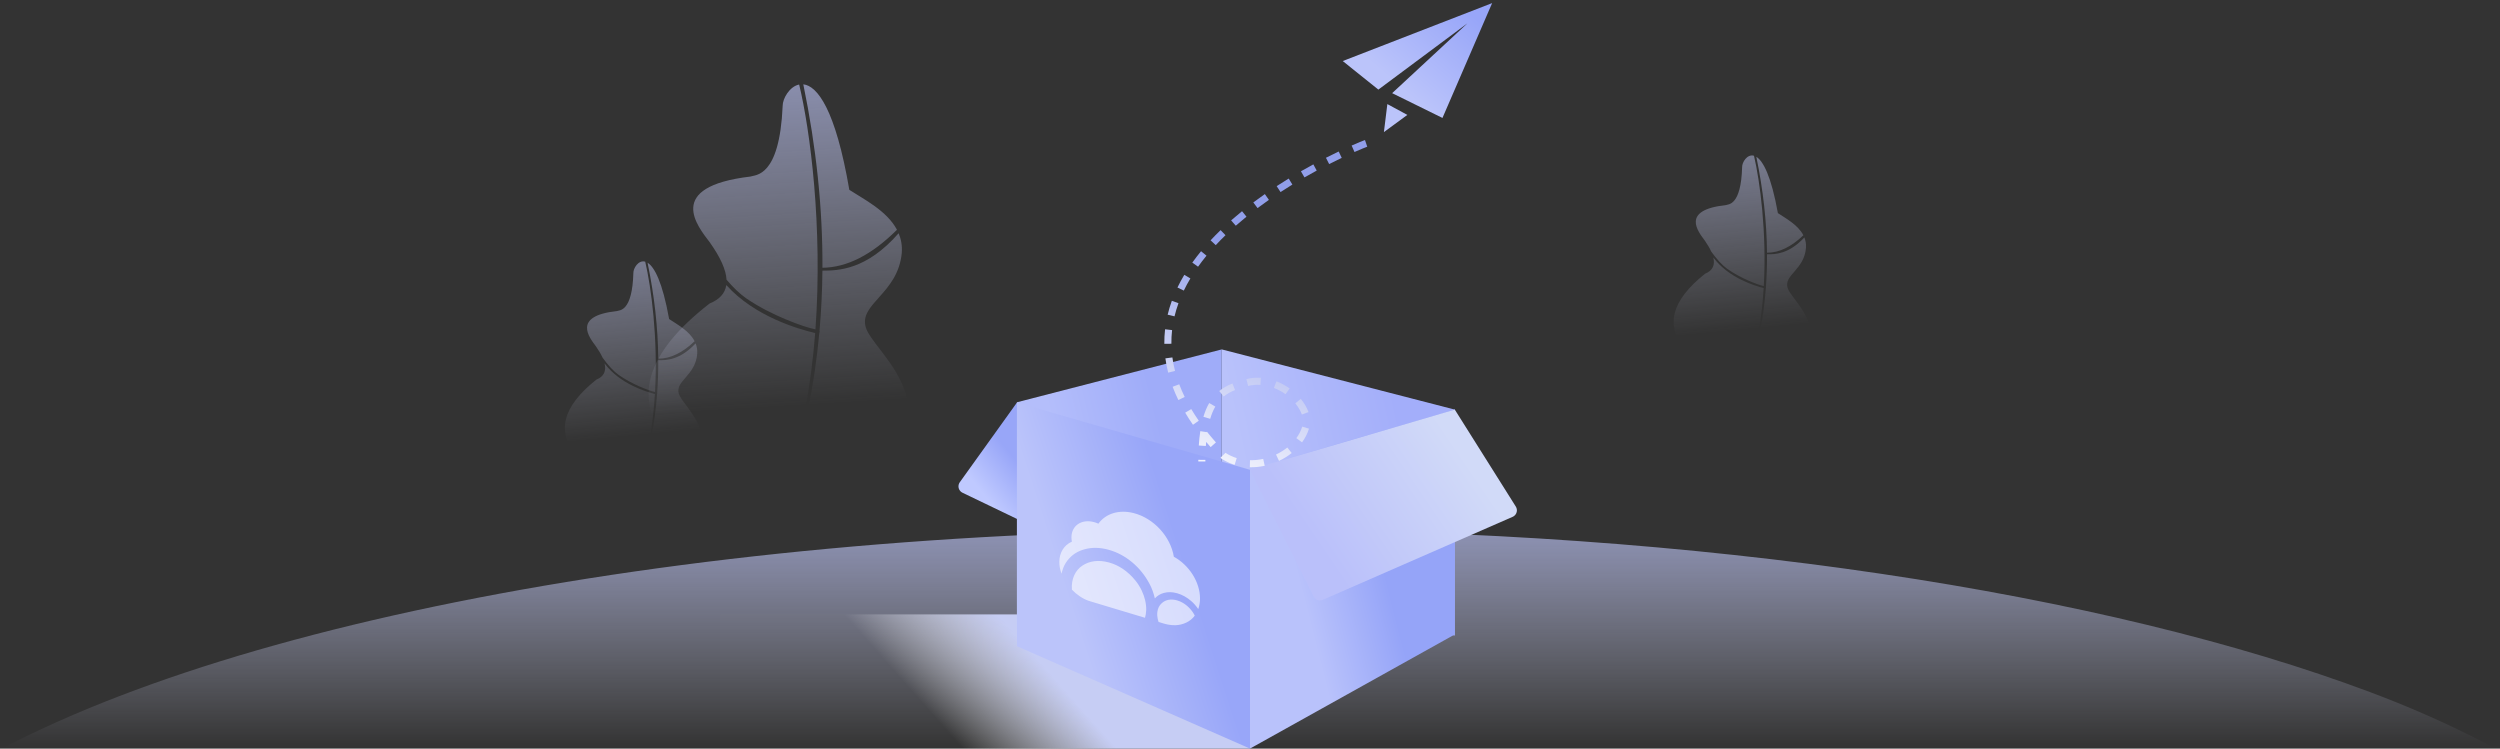 <?xml version="1.0" encoding="UTF-8"?>
<svg width="354px" height="106px" viewBox="0 0 354 106" version="1.1" xmlns="http://www.w3.org/2000/svg" xmlns:xlink="http://www.w3.org/1999/xlink">
    <rect x="0" y="0" width="354" height="106" fill="#333333" stroke="none"/>
    <!-- Generator: Sketch 53.2 (72643) - https://sketchapp.com -->
    <title>Group</title>
    <desc>Created with Sketch.</desc>
    <defs>
        <linearGradient x1="53.183%" y1="59.3%" x2="53.183%" y2="-31.647%" id="linearGradient-1">
            <stop stop-color="#E3E6FF" stop-opacity="0" offset="0%"></stop>
            <stop stop-color="#AAB4F7" offset="100%"></stop>
        </linearGradient>
        <linearGradient x1="35.871%" y1="56.264%" x2="63.674%" y2="50%" id="linearGradient-2">
            <stop stop-color="#FFFFFF" stop-opacity="0.005" offset="0%"></stop>
            <stop stop-color="#C6CDF4" offset="100%"></stop>
        </linearGradient>
        <linearGradient x1="45.631%" y1="75.435%" x2="81.173%" y2="-57.542%" id="linearGradient-3">
            <stop stop-color="#E3E6FF" stop-opacity="0" offset="0%"></stop>
            <stop stop-color="#AAB4F7" offset="100%"></stop>
        </linearGradient>
        <linearGradient x1="45.971%" y1="75.435%" x2="84.165%" y2="-95.699%" id="linearGradient-4">
            <stop stop-color="#E3E6FF" stop-opacity="0" offset="0%"></stop>
            <stop stop-color="#AAB4F7" offset="100%"></stop>
        </linearGradient>
        <linearGradient x1="60.176%" y1="40.443%" x2="32.524%" y2="73.017%" id="linearGradient-5">
            <stop stop-color="#98A6F8" offset="0%"></stop>
            <stop stop-color="#BFC9FF" offset="100%"></stop>
        </linearGradient>
        <linearGradient x1="76.195%" y1="46.237%" x2="28.919%" y2="62.197%" id="linearGradient-6">
            <stop stop-color="#9FACF9" offset="0%"></stop>
            <stop stop-color="#B4BEFB" offset="100%"></stop>
        </linearGradient>
        <linearGradient x1="83.157%" y1="50%" x2="16.843%" y2="67.815%" id="linearGradient-7">
            <stop stop-color="#A3AEFA" offset="0%"></stop>
            <stop stop-color="#B9C2FB" offset="100%"></stop>
        </linearGradient>
        <linearGradient x1="72.069%" y1="46.237%" x2="27.322%" y2="67.815%" id="linearGradient-8">
            <stop stop-color="#98A6F9" offset="0%"></stop>
            <stop stop-color="#BBC4FA" offset="100%"></stop>
        </linearGradient>
        <linearGradient x1="68.167%" y1="53.72%" x2="31.749%" y2="69.029%" id="linearGradient-9">
            <stop stop-color="#95A4F8" offset="0%"></stop>
            <stop stop-color="#B9C2FB" offset="100%"></stop>
        </linearGradient>
        <linearGradient x1="83.699%" y1="32.29%" x2="21.128%" y2="62.721%" id="linearGradient-10">
            <stop stop-color="#D1DAF8" offset="0%"></stop>
            <stop stop-color="#BAC0FA" offset="100%"></stop>
        </linearGradient>
        <linearGradient x1="89.95%" y1="12.102%" x2="50%" y2="72.21%" id="linearGradient-11">
            <stop stop-color="#98A6F9" offset="0%"></stop>
            <stop stop-color="#BBC4FA" offset="100%"></stop>
        </linearGradient>
        <linearGradient x1="28.635%" y1="109.487%" x2="46.282%" y2="35.345%" id="linearGradient-12">
            <stop stop-color="#FFFFFF" offset="0%"></stop>
            <stop stop-color="#919EEA" offset="100%"></stop>
        </linearGradient>
    </defs>
    <g id="我的线索" stroke="none" stroke-width="1" fill="none" fill-rule="evenodd">
        <g id="3、Facebook收件箱-未绑定（空页面）" transform="translate(-702, -374)">
            <g id="Group" transform="translate(675, 371.918)">
                <g id="Rectangle" transform="translate(0, 77.082)">
                    <path d="M408,52 C396.679,39.784 381.569,30.127 362.669,23.028 C325.27,8.981 268.086,9.09494702e-13 204,9.09494702e-13 C120.939,9.09494702e-13 49.472,15.087 17.649,36.736 C10.087,41.88 4.204,46.968 0,52 L408,52 Z" id="Mask-Copy" fill="url(#linearGradient-1)"></path>
                    <polygon fill="url(#linearGradient-2)" points="129 12 188.938 12 204 31 129 31"></polygon>
                </g>
                <path d="M141.066,51.675 C141.145,51.6 141.215,51.491 141.215,51.384 C142.495,48.881 143.684,46.303 144.783,43.65 C146.85,44.482 150.601,45.907 156.772,42.783 C156.787,43.689 156.6,44.619 156.129,45.559 C153.444,50.71 147.792,49.909 147.466,53.409 C147.141,56.909 154.187,67.212 142.25,72.848 C141.399,73.219 137.531,72.539 130.647,70.808 C130.039,70.552 129.448,70.29 128.872,70.021 C133.577,64.437 137.642,58.322 141.066,51.675 Z M131.714,39.757 C132.17,38.427 132.098,36.499 131.5,33.975 C130.747,31.195 128.492,24.259 140.311,27.475 C141.054,27.476 144.067,29.22 148.31,19.895 C148.674,18.977 150.213,17.722 151.601,17.98 C150.655,24.444 147.16,37.942 140.754,50.989 C139.387,50.114 135.615,46.749 133.306,43.235 C132.727,42.354 132.196,41.195 131.714,39.757 Z M131.4,40.447 C133.494,46.181 138.642,50.12 140.522,51.458 C137.254,58.036 133.244,64.477 128.445,69.818 C122.147,66.796 117.869,62.982 115.611,58.376 C112.812,50.621 117.019,45.155 128.233,41.979 C129.739,41.979 130.795,41.469 131.4,40.447 Z M156.739,42.239 C152.105,44.193 148.171,44.538 144.938,43.274 C148.108,35.542 150.514,27.175 152.156,18.175 C153.903,19.105 155.071,23.116 152.601,34.471 C154.005,36.471 156.427,39.213 156.739,42.239 Z" id="Combined-Shape" fill="url(#linearGradient-3)" transform="translate(135.773, 45.446) rotate(-22) translate(-135.773, -45.446) "></path>
                <path d="M276.075,44.333 C276.116,44.291 276.153,44.232 276.153,44.174 C276.823,42.809 277.446,41.402 278.022,39.955 C279.049,40.386 280.872,41.108 283.818,39.723 C283.816,40.197 283.717,40.682 283.481,41.172 C282.075,43.981 279.114,43.545 278.943,45.454 C278.773,47.362 282.464,52.983 276.211,56.057 C275.765,56.259 273.739,55.888 270.133,54.944 C269.921,54.851 269.712,54.756 269.508,54.66 C269.531,54.599 269.556,54.536 269.583,54.468 C272.092,51.388 274.256,48.009 276.075,44.333 Z M270.842,36.645 C270.821,36.126 270.734,35.529 270.58,34.853 C270.186,33.337 269.004,29.554 275.196,31.308 C275.584,31.308 277.163,32.26 279.385,27.173 C279.615,26.57 280.736,25.701 281.538,26.326 C280.971,29.979 279.153,37.084 275.911,43.958 C275.195,43.481 273.219,41.646 272.01,39.729 C271.566,39.026 271.177,37.998 270.842,36.645 Z M270.803,37.527 C271.717,41.023 274.735,43.432 275.79,44.214 C274.064,47.832 271.943,51.374 269.401,54.302 C269.407,54.333 269.384,54.442 269.349,54.585 C265.847,52.908 263.484,50.768 262.257,48.163 C260.791,43.933 262.995,40.952 268.869,39.219 C269.991,39.219 270.636,38.655 270.803,37.527 Z M283.803,39.387 C281.584,40.273 279.683,40.394 278.103,39.75 C279.703,35.684 280.932,31.297 281.789,26.589 C282.457,27.497 282.731,29.868 281.633,35.124 C282.372,36.221 283.651,37.726 283.803,39.387 Z" id="Combined-Shape-Copy" fill="url(#linearGradient-4)" transform="translate(272.818, 41.11) rotate(-22) translate(-272.818, -41.11) "></path>
                <path d="M119.075,59.333 C119.116,59.291 119.153,59.232 119.153,59.174 C119.823,57.809 120.446,56.402 121.022,54.955 C122.049,55.386 123.872,56.108 126.818,54.723 C126.816,55.197 126.717,55.682 126.481,56.172 C125.075,58.981 122.114,58.545 121.943,60.454 C121.773,62.362 125.464,67.983 119.211,71.057 C118.765,71.259 116.739,70.888 113.133,69.944 C112.921,69.851 112.712,69.756 112.508,69.66 C112.531,69.599 112.556,69.536 112.583,69.468 C115.092,66.388 117.256,63.009 119.075,59.333 Z M113.842,51.645 C113.821,51.126 113.734,50.529 113.58,49.853 C113.186,48.337 112.004,44.554 118.196,46.308 C118.584,46.308 120.163,47.26 122.385,42.173 C122.615,41.57 123.736,40.701 124.538,41.326 C123.971,44.979 122.153,52.084 118.911,58.958 C118.195,58.481 116.219,56.646 115.01,54.729 C114.566,54.026 114.177,52.998 113.842,51.645 Z M113.803,52.527 C114.717,56.023 117.735,58.432 118.79,59.214 C117.064,62.832 114.943,66.374 112.401,69.302 C112.407,69.333 112.384,69.442 112.349,69.585 C108.847,67.908 106.484,65.768 105.257,63.163 C103.791,58.933 105.995,55.952 111.869,54.219 C112.991,54.219 113.636,53.655 113.803,52.527 Z M126.803,54.387 C124.584,55.273 122.683,55.394 121.103,54.75 C122.703,50.684 123.932,46.297 124.789,41.589 C125.457,42.497 125.731,44.868 124.633,50.124 C125.372,51.221 126.651,52.726 126.803,54.387 Z" id="Combined-Shape-Copy-2" fill="url(#linearGradient-4)" transform="translate(115.818, 56.11) rotate(-22) translate(-115.818, -56.11) "></path>
                <path d="M171,59.082 L175.491,77.722 L163.285,71.851 C162.787,71.612 162.578,71.014 162.817,70.517 C162.843,70.464 162.872,70.414 162.906,70.367 L171,59.082 Z" id="Triangle" fill="url(#linearGradient-5)"></path>
                <polygon id="Rectangle-Copy-2" fill="url(#linearGradient-6)" points="171 59.043 200 51.558 200 81.917 171 91.082"></polygon>
                <polygon id="Rectangle-Copy-3" fill="url(#linearGradient-7)" points="200 51.558 233 60.082 233 92.082 200 84.889"></polygon>
                <polygon id="Rectangle" fill="url(#linearGradient-8)" points="171 59.082 204 68.606 204 108.082 171 93.585"></polygon>
                <polygon id="Rectangle-Copy" fill="url(#linearGradient-9)" points="204 68.566 233 60.082 233 91.917 204 108.082"></polygon>
                <path d="M204,68.606 L233,60.082 L241.64,73.814 C241.934,74.282 241.794,74.899 241.326,75.193 C241.284,75.22 241.24,75.243 241.194,75.263 L214.302,87.02 C213.815,87.233 213.247,87.027 213.008,86.552 L204,68.606 Z" id="Rectangle" fill="url(#linearGradient-10)"></path>
                <path d="M217.144,11.949 L222.644,15.349 L234.019,4.495 L224.644,15.611 L232.144,18.226 L237.144,1.226 L217.144,11.949 Z M224.157,21.228 L227.157,18.404 L224.157,17.228 L224.157,21.228 Z" id="Shape" fill="url(#linearGradient-11)" fill-rule="nonzero" transform="translate(227.144, 11.227) rotate(7) translate(-227.144, -11.227) "></path>
                <path d="M220.279,21.908 L220.602,22.855 C220.4,22.924 219.638,23.235 218.795,23.607 L218.391,22.693 C219.259,22.31 220.043,21.989 220.279,21.908 Z M216.56,23.534 L216.99,24.436 C216.408,24.714 215.812,25.007 215.207,25.314 L214.754,24.423 C215.367,24.111 215.97,23.815 216.56,23.534 Z M212.971,25.357 L213.446,26.237 C212.866,26.551 212.287,26.873 211.71,27.204 L211.212,26.337 C211.797,26.002 212.383,25.675 212.971,25.357 Z M209.479,27.364 L210.001,28.217 C209.434,28.564 208.874,28.917 208.322,29.277 L207.776,28.439 C208.336,28.074 208.904,27.715 209.479,27.364 Z M206.104,29.565 L206.676,30.385 C206.128,30.767 205.592,31.154 205.068,31.546 L204.469,30.746 C205.002,30.346 205.547,29.953 206.104,29.565 Z M202.872,31.988 L203.501,32.765 C202.981,33.186 202.477,33.611 201.988,34.042 L201.327,33.291 C201.827,32.852 202.342,32.417 202.872,31.988 Z M199.836,34.667 L200.531,35.386 C200.051,35.851 199.59,36.32 199.15,36.794 L198.417,36.113 C198.87,35.626 199.343,35.144 199.836,34.667 Z M197.069,37.653 L197.841,38.288 C197.417,38.804 197.018,39.324 196.645,39.848 L195.83,39.268 C196.217,38.725 196.63,38.187 197.069,37.653 Z M194.698,40.995 L195.557,41.509 C195.216,42.078 194.906,42.652 194.628,43.229 L193.727,42.794 C194.018,42.19 194.342,41.59 194.698,40.995 Z M192.933,44.674 L193.873,45.015 C193.649,45.632 193.462,46.252 193.312,46.876 L192.34,46.642 C192.499,45.982 192.697,45.326 192.933,44.674 Z M191.974,48.709 L192.968,48.822 C192.895,49.464 192.861,50.109 192.869,50.757 L191.869,50.768 C191.861,50.078 191.897,49.392 191.974,48.709 Z M192.019,52.827 L193.01,52.694 C193.095,53.326 193.219,53.962 193.382,54.6 L192.414,54.847 C192.241,54.172 192.11,53.499 192.019,52.827 Z M193.044,56.847 L193.981,56.496 C194.204,57.092 194.462,57.69 194.754,58.29 L193.855,58.728 C193.549,58.1 193.279,57.473 193.044,56.847 Z M194.822,60.517 L195.682,60.007 C196.007,60.555 196.362,61.105 196.746,61.657 L195.925,62.228 C195.528,61.657 195.16,61.087 194.822,60.517 Z M197.124,63.839 L197.908,63.217 C198.306,63.72 198.729,64.224 199.176,64.729 L198.427,65.392 C197.968,64.873 197.534,64.356 197.124,63.839 Z M202.12,66.947 L201.826,67.903 C201.176,67.703 200.561,67.417 199.989,67.044 L199.905,66.975 C199.865,66.934 199.865,66.934 199.824,66.893 L200.54,66.194 C200.56,66.215 200.57,66.225 200.58,66.235 C201.06,66.542 201.575,66.779 202.12,66.947 Z M203.975,68.245 L203.998,67.245 C204.617,67.26 205.246,67.197 205.87,67.061 L206.083,68.037 C205.383,68.191 204.674,68.261 203.975,68.245 Z M208.109,67.347 L207.682,66.443 C208.26,66.17 208.8,65.835 209.283,65.45 L209.906,66.232 C209.362,66.666 208.756,67.041 208.109,67.347 Z M211.372,64.715 L210.564,64.126 C210.939,63.611 211.219,63.061 211.392,62.491 L212.349,62.781 C212.143,63.462 211.812,64.112 211.372,64.715 Z M212.286,60.434 L211.345,60.773 C211.155,60.247 210.838,59.707 210.418,59.195 L211.191,58.56 C211.681,59.157 212.056,59.796 212.286,60.434 Z M209.614,57.089 L209.031,57.901 C208.519,57.533 207.964,57.23 207.385,57.007 L207.745,56.074 C208.404,56.329 209.035,56.673 209.614,57.089 Z M205.543,55.58 L205.477,56.578 C205.011,56.547 204.546,56.57 204.126,56.641 C204.015,56.67 204.015,56.67 203.905,56.698 C203.821,56.72 203.821,56.72 203.738,56.742 L203.484,55.775 C203.568,55.753 203.568,55.753 203.653,55.731 C203.763,55.702 203.763,55.702 203.915,55.664 C204.454,55.571 204.999,55.544 205.543,55.58 Z M201.516,56.384 L201.883,57.314 C201.254,57.562 200.733,57.854 200.28,58.226 L199.645,57.453 C200.185,57.009 200.796,56.668 201.516,56.384 Z M198.223,59.149 L199.089,59.65 C198.805,60.142 198.563,60.717 198.363,61.387 L197.405,61.102 C197.626,60.359 197.898,59.712 198.223,59.149 Z M196.962,63.134 L197.951,63.284 C197.86,63.88 197.792,64.528 197.747,65.23 L196.749,65.166 C196.796,64.436 196.867,63.759 196.962,63.134 Z M196.682,67.193 L197.682,67.198 C197.682,67.314 197.682,67.314 197.681,67.43 L196.681,67.43 C196.682,67.311 196.682,67.311 196.682,67.193 Z" id="Path-2" fill="url(#linearGradient-12)" fill-rule="nonzero"></path>
                <path d="M181.184,87.168 L181.151,87.158 C180.287,86.852 179.453,86.278 178.779,85.574 C178.67,84.021 179.295,82.798 180.282,82.162 C181.289,81.506 182.558,81.317 184.055,81.734 C185.389,82.106 186.684,82.934 187.789,84.303 C188.55,85.251 188.95,86.239 189.142,87.04 C189.406,88.137 189.311,88.918 189.133,89.562 L181.184,87.168 Z M193.697,86.09 C192.977,85.886 192.359,85.887 191.784,86.046 C191.298,86.18 190.875,86.431 190.526,86.814 C190.35,86.043 190.096,85.367 189.788,84.785 C189.126,83.538 188.299,82.52 187.303,81.693 C186.306,80.869 185.203,80.262 183.955,79.922 C182.714,79.583 181.612,79.583 180.618,79.849 C179.624,80.111 178.78,80.62 178.13,81.473 C177.825,81.872 177.582,82.324 177.397,82.978 C177.368,83.08 177.338,83.213 177.317,83.321 C177.095,82.726 176.992,82.2 177,81.613 C177.019,80.362 177.638,79.282 178.782,78.775 C178.736,78.56 178.719,78.371 178.719,78.16 C178.719,76.521 180.133,75.549 181.88,76.004 C182.083,76.057 182.283,76.121 182.534,76.234 C183.557,74.809 185.432,74.208 187.503,74.728 C190.36,75.445 192.756,78.064 193.216,80.917 C195.352,82.084 196.922,84.473 196.922,86.833 C196.922,87.371 196.827,87.881 196.673,88.327 C196.369,87.88 196.038,87.502 195.648,87.168 C195.07,86.675 194.42,86.296 193.697,86.09 Z M191.526,87.474 C192.051,87.008 192.807,86.831 193.73,87.112 C194.609,87.38 195.35,87.996 195.87,88.728 C195.99,88.897 196.084,89.074 196.178,89.257 C195.562,90.112 194.511,90.573 193.444,90.613 C192.643,90.641 191.93,90.414 191.793,90.376 C191.574,90.315 191.055,90.152 191.055,90.152 C191.055,90.152 190.782,89.44 190.882,88.726 C190.954,88.211 191.137,87.816 191.526,87.474 Z" id="Fill-8" fill="#FFFFFF" opacity="0.602"></path>
            </g>
        </g>
    </g>
</svg>